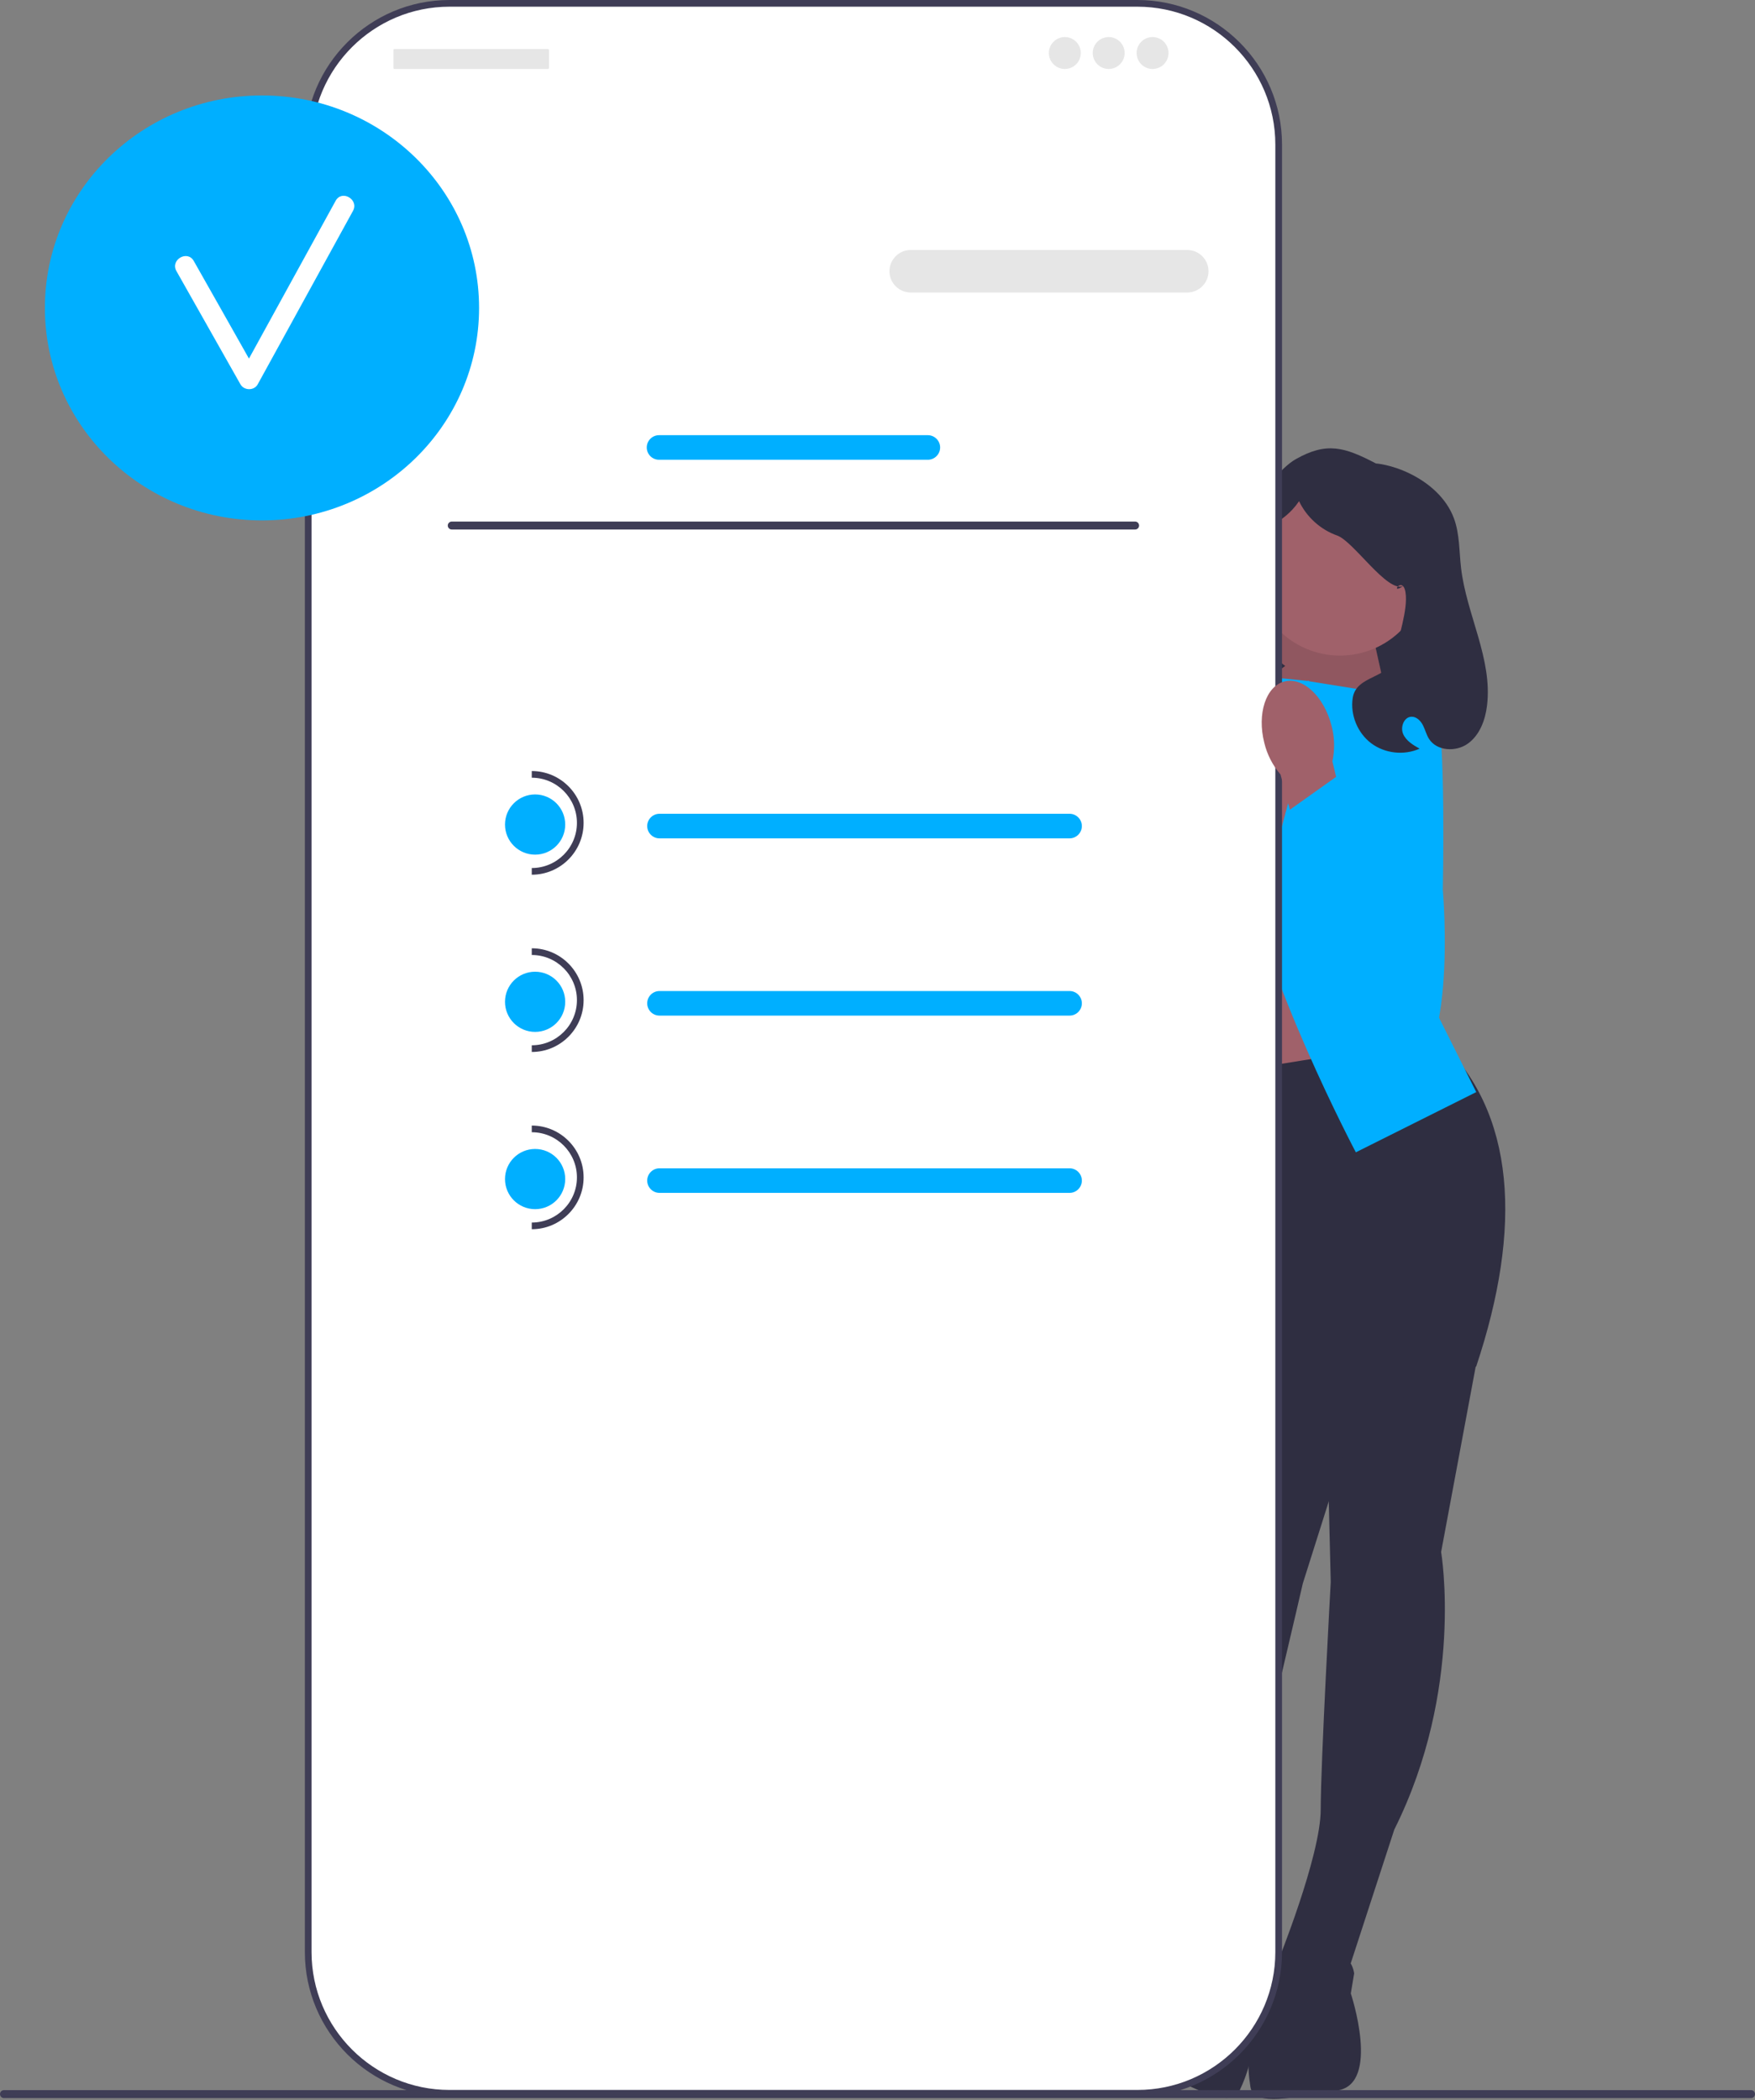 <svg width="117" height="140" viewBox="0 0 117 140" fill="none" xmlns="http://www.w3.org/2000/svg">
<rect x="0" y="0" width="117" height="140" fill="#808080" stroke="none"/>
<g clip-path="url(#clip0_1555_71778)">
<path d="M93.839 48.342H82.296V44.542C82.296 38.173 87.469 33.003 93.839 33.003H93.839V48.342L93.839 48.342Z" fill="#2F2E41"/>
<path d="M91.281 41.249L93.265 50.172L81.635 48.242L86.375 39.802L91.281 41.249Z" fill="#A0616A"/>
<path opacity="0.1" d="M91.281 41.249L93.265 50.172L81.635 48.242L86.375 39.802L91.281 41.249Z" fill="black"/>
<path d="M91.281 60.312H80.131V76.809H91.281V60.312Z" fill="#A0616A"/>
<path d="M98.528 90.296L96.075 103.45C96.075 103.45 97.636 112.59 92.953 121.953L89.831 131.539L85.148 130.87C85.148 130.87 88.047 123.736 88.047 120.615C88.047 117.494 88.716 105.456 88.716 105.456L88.382 91.719L98.528 90.296Z" fill="#2F2E41"/>
<path d="M84.479 130.647C84.479 130.647 89.831 128.641 90.277 131.539L90.054 132.877C90.054 132.877 92.061 138.896 89.162 139.342C86.263 139.788 83.587 140.456 83.364 139.119C83.141 137.781 83.145 136.112 83.701 134.94C84.256 133.768 84.479 130.647 84.479 130.647Z" fill="#2F2E41"/>
<path d="M81.647 88.256L80.344 101.572C80.344 101.572 76.302 109.918 78.195 120.214L78.528 130.29L83.212 130.949C83.212 130.949 82.412 123.291 83.28 120.293C84.148 117.295 86.855 105.546 86.855 105.546L90.997 92.444L81.647 88.256V88.256Z" fill="#2F2E41"/>
<path d="M83.916 130.921C83.916 130.921 79.334 127.506 78.099 130.166L77.941 131.513C77.941 131.513 74.339 136.736 76.999 137.971C79.66 139.205 82.044 140.591 82.631 139.368C83.217 138.146 83.678 136.541 83.47 135.261C83.262 133.981 83.916 130.921 83.916 130.921Z" fill="#2F2E41"/>
<path d="M95.852 69.229C101.097 74.122 101.486 81.864 98.416 91.077C98.416 91.077 88.605 97.765 81.469 89.293L77.901 72.127L95.852 69.229Z" fill="#2F2E41"/>
<path d="M87.044 45.376L92.619 46.267L92.173 60.312L98.416 72.796L90.389 76.809C90.389 76.809 84.145 64.994 83.03 57.637C81.915 50.28 82.584 44.93 82.584 44.93L87.044 45.376Z" fill="#00AFFF"/>
<path d="M82.807 45.821L77.232 46.713L77.678 60.758L76.34 73.688L79.462 77.255C79.462 77.255 85.706 65.439 86.821 58.083C87.936 50.726 87.267 45.376 87.267 45.376L82.807 45.821Z" fill="#00AFFF"/>
<path d="M89.497 46.156L90.723 45.821C90.723 45.821 95.072 45.264 95.741 47.047C96.409 48.831 96.187 59.309 96.187 59.309C96.187 59.309 97.337 72.169 92.859 72.315C88.382 72.462 89.274 61.761 89.274 61.761L89.497 46.156Z" fill="#00AFFF"/>
<path d="M89.335 43.698C92.522 43.698 95.106 41.114 95.106 37.928C95.106 34.741 92.522 32.158 89.335 32.158C86.147 32.158 83.563 34.741 83.563 37.928C83.563 41.114 86.147 43.698 89.335 43.698Z" fill="#A0616A"/>
<path d="M82.138 46.602L80.911 46.267C80.911 46.267 76.563 45.71 75.894 47.493C75.225 49.277 75.448 59.755 75.448 59.755C75.448 59.755 74.297 72.615 78.775 72.761C83.253 72.908 82.361 62.207 82.361 62.207L82.138 46.602Z" fill="#00AFFF"/>
<path d="M86.001 45.869C84.763 45.555 83.359 46.877 82.865 48.822C82.657 49.597 82.638 50.41 82.808 51.193L82.276 53.405L82.237 53.403L78.041 63.289C77.065 65.588 77.168 68.227 78.413 70.393C79.153 71.681 80.125 72.546 81.266 71.663C83.159 70.196 84.396 61.798 84.961 56.974L86.267 52.07C86.791 51.463 87.162 50.739 87.348 49.959C87.842 48.014 87.239 46.183 86.001 45.869L86.001 45.869Z" fill="#A0616A"/>
<path d="M78.285 42.596C78.579 41.703 79.159 40.922 79.418 40.019C79.762 38.82 80.495 41.48 80.567 40.235C80.702 37.868 84.316 31.78 86.379 30.61C88.441 29.441 89.626 29.793 91.728 30.892C91.728 30.892 92.748 30.956 94.018 31.583C95.288 32.21 96.431 33.214 96.925 34.541C97.317 35.593 97.273 36.748 97.404 37.863C97.768 40.968 99.51 43.922 99.136 47.026C99.019 47.995 98.651 48.996 97.859 49.566C97.067 50.135 95.787 50.074 95.266 49.249C95.088 48.968 95.013 48.634 94.86 48.338C94.708 48.042 94.432 47.766 94.099 47.775C93.599 47.789 93.344 48.46 93.541 48.92C93.739 49.38 94.202 49.657 94.638 49.904C93.601 50.371 92.315 50.225 91.408 49.54C90.502 48.854 90.012 47.656 90.179 46.532C90.414 44.948 92.723 45.276 92.995 43.698C93.192 42.549 93.888 40.626 93.698 39.476C93.509 38.325 92.6 39.718 93.558 39.054C92.504 39.562 90.249 36.087 89.145 35.697C88.042 35.308 87.106 34.465 86.605 33.408C85.434 35.105 84.405 34.644 83.986 36.661C83.566 38.679 83.954 43.262 85.68 44.389C84.989 44.86 84.439 45.534 84.114 46.304C83.931 46.741 83.812 47.218 83.507 47.581C82.925 48.273 81.85 48.316 80.994 48.025C79.932 47.663 79.024 46.87 78.523 45.867C78.022 44.863 77.935 43.661 78.285 42.596L78.285 42.596V42.596Z" fill="#2F2E41"/>
<path d="M0 139.586C0 139.734 0.118 139.852 0.265 139.852H116.735C116.882 139.852 117 139.734 117 139.586C117 139.439 116.882 139.321 116.735 139.321H0.265C0.118 139.321 0 139.439 0 139.586Z" fill="#3F3D56"/>
<path d="M75.828 0.223H29.964C24.763 0.223 20.547 4.438 20.547 9.637V130.118C20.547 135.317 24.763 139.532 29.964 139.532H75.828C81.028 139.532 85.245 135.317 85.245 130.118V9.637C85.245 4.438 81.028 0.223 75.828 0.223Z" fill="white"/>
<path d="M75.828 139.755H29.964C24.648 139.755 20.324 135.432 20.324 130.118V9.637C20.324 4.323 24.648 0 29.964 0H75.828C81.143 0 85.468 4.323 85.468 9.637V130.118C85.468 135.432 81.143 139.755 75.828 139.755H75.828ZM29.964 0.446C24.894 0.446 20.77 4.569 20.77 9.637V130.118C20.77 135.186 24.894 139.309 29.964 139.309H75.828C80.897 139.309 85.022 135.186 85.022 130.118V9.637C85.022 4.569 80.897 0.446 75.828 0.446H29.964Z" fill="#3F3D56"/>
<path d="M16.757 21.082C16.354 21.082 16.027 21.409 16.027 21.812V27.651C16.027 28.053 16.354 28.381 16.757 28.381C17.16 28.381 17.487 28.053 17.487 27.651V21.812C17.487 21.409 17.16 21.082 16.757 21.082Z" fill="#3F3D56"/>
<path d="M79.15 19.498H60.715C59.933 19.498 59.297 18.862 59.297 18.08C59.297 17.299 59.933 16.663 60.715 16.663H79.15C79.932 16.663 80.568 17.299 80.568 18.08C80.568 18.862 79.932 19.498 79.15 19.498H79.15Z" fill="#E6E6E6"/>
<path d="M61.855 30.646H43.936C43.484 30.646 43.117 30.279 43.117 29.827C43.117 29.376 43.484 29.008 43.936 29.008H61.855C62.307 29.008 62.675 29.376 62.675 29.827C62.675 30.279 62.307 30.646 61.855 30.646V30.646Z" fill="#00AFFF"/>
<path d="M17.466 34.689C25.459 34.689 31.938 28.348 31.938 20.526C31.938 12.703 25.459 6.362 17.466 6.362C9.473 6.362 2.993 12.703 2.993 20.526C2.993 28.348 9.473 34.689 17.466 34.689Z" fill="#00AFFF"/>
<path d="M22.378 13.381C20.451 16.889 18.524 20.396 16.597 23.903C15.37 21.734 14.148 19.561 12.917 17.394C12.492 16.646 11.336 17.319 11.762 18.069C13.189 20.582 14.601 23.102 16.028 25.615C16.272 26.044 16.942 26.055 17.183 25.615C19.3 21.762 21.416 17.909 23.533 14.056C23.948 13.302 22.793 12.626 22.378 13.381Z" fill="white"/>
<path d="M36.528 3.268H26.298C26.259 3.268 26.228 3.299 26.228 3.337V4.528C26.228 4.566 26.259 4.597 26.298 4.597H36.528C36.566 4.597 36.597 4.566 36.597 4.528V3.337C36.597 3.299 36.566 3.268 36.528 3.268Z" fill="#E6E6E6"/>
<path d="M70.988 4.597C71.576 4.597 72.052 4.121 72.052 3.534C72.052 2.946 71.576 2.47 70.988 2.47C70.401 2.47 69.925 2.946 69.925 3.534C69.925 4.121 70.401 4.597 70.988 4.597Z" fill="#E6E6E6"/>
<path d="M73.913 4.597C74.5 4.597 74.976 4.121 74.976 3.534C74.976 2.946 74.5 2.47 73.913 2.47C73.325 2.47 72.849 2.946 72.849 3.534C72.849 4.121 73.325 4.597 73.913 4.597Z" fill="#E6E6E6"/>
<path d="M76.837 4.597C77.425 4.597 77.901 4.121 77.901 3.534C77.901 2.946 77.425 2.47 76.837 2.47C76.25 2.47 75.774 2.946 75.774 3.534C75.774 4.121 76.25 4.597 76.837 4.597Z" fill="#E6E6E6"/>
<path d="M29.852 35.031C29.852 35.178 29.971 35.296 30.118 35.296H75.674C75.821 35.296 75.939 35.178 75.939 35.031C75.939 34.884 75.821 34.766 75.674 34.766H30.118C29.971 34.766 29.852 34.884 29.852 35.031Z" fill="#3F3D56"/>
<path d="M71.305 55.882H43.966C43.514 55.882 43.147 55.514 43.147 55.063C43.147 54.611 43.514 54.244 43.966 54.244H71.305C71.757 54.244 72.124 54.611 72.124 55.063C72.124 55.514 71.757 55.882 71.305 55.882V55.882Z" fill="#00AFFF"/>
<path d="M71.305 67.697H43.966C43.514 67.697 43.147 67.33 43.147 66.878C43.147 66.427 43.514 66.059 43.966 66.059H71.305C71.757 66.059 72.124 66.427 72.124 66.878C72.124 67.33 71.757 67.697 71.305 67.697V67.697Z" fill="#00AFFF"/>
<path d="M71.305 79.513H43.966C43.514 79.513 43.147 79.145 43.147 78.694C43.147 78.242 43.514 77.875 43.966 77.875H71.305C71.757 77.875 72.124 78.242 72.124 78.694C72.124 79.145 71.757 79.513 71.305 79.513V79.513Z" fill="#00AFFF"/>
<path d="M35.674 56.968C36.782 56.968 37.681 56.07 37.681 54.962C37.681 53.853 36.782 52.955 35.674 52.955C34.566 52.955 33.667 53.853 33.667 54.962C33.667 56.07 34.566 56.968 35.674 56.968Z" fill="#00AFFF"/>
<path d="M35.451 58.306V57.86C37.111 57.86 38.462 56.51 38.462 54.85C38.462 53.191 37.111 51.84 35.451 51.84V51.395C37.357 51.395 38.907 52.945 38.907 54.85C38.907 56.755 37.357 58.306 35.451 58.306Z" fill="#3F3D56"/>
<path d="M35.674 68.783C36.782 68.783 37.681 67.885 37.681 66.777C37.681 65.669 36.782 64.771 35.674 64.771C34.566 64.771 33.667 65.669 33.667 66.777C33.667 67.885 34.566 68.783 35.674 68.783Z" fill="#00AFFF"/>
<path d="M35.451 70.121V69.675C37.111 69.675 38.462 68.325 38.462 66.665C38.462 65.006 37.111 63.656 35.451 63.656V63.21C37.357 63.21 38.907 64.76 38.907 66.665C38.907 68.571 37.357 70.121 35.451 70.121Z" fill="#3F3D56"/>
<path d="M35.674 80.599C36.782 80.599 37.681 79.701 37.681 78.593C37.681 77.484 36.782 76.586 35.674 76.586C34.566 76.586 33.667 77.484 33.667 78.593C33.667 79.701 34.566 80.599 35.674 80.599Z" fill="#00AFFF"/>
<path d="M35.451 81.936V81.491C37.111 81.491 38.462 80.141 38.462 78.481C38.462 76.821 37.111 75.471 35.451 75.471V75.026C37.357 75.026 38.907 76.576 38.907 78.481C38.907 80.386 37.357 81.936 35.451 81.936Z" fill="#3F3D56"/>
<path d="M85.634 45.423C86.872 45.109 88.275 46.431 88.769 48.376C88.977 49.151 88.997 49.964 88.826 50.747L89.358 52.959L89.397 52.957L93.593 62.844C94.569 65.142 94.466 67.781 93.222 69.947C92.481 71.235 91.509 72.101 90.368 71.217C88.475 69.75 87.238 61.352 86.673 56.528L85.368 51.624C84.844 51.017 84.473 50.293 84.286 49.513C83.792 47.568 84.396 45.737 85.634 45.423L85.634 45.423Z" fill="#A0616A"/>
<path d="M90.401 50.84L85.706 54.177L88.053 68.956L90.997 72.763L94.427 71.577L95.43 64.59L94.25 57.834L90.401 50.84Z" fill="#00AFFF"/>
</g>
<defs>
<clipPath id="clip0_1555_71778">
<rect width="117" height="139.909" fill="white"/>
</clipPath>
</defs>
</svg>
